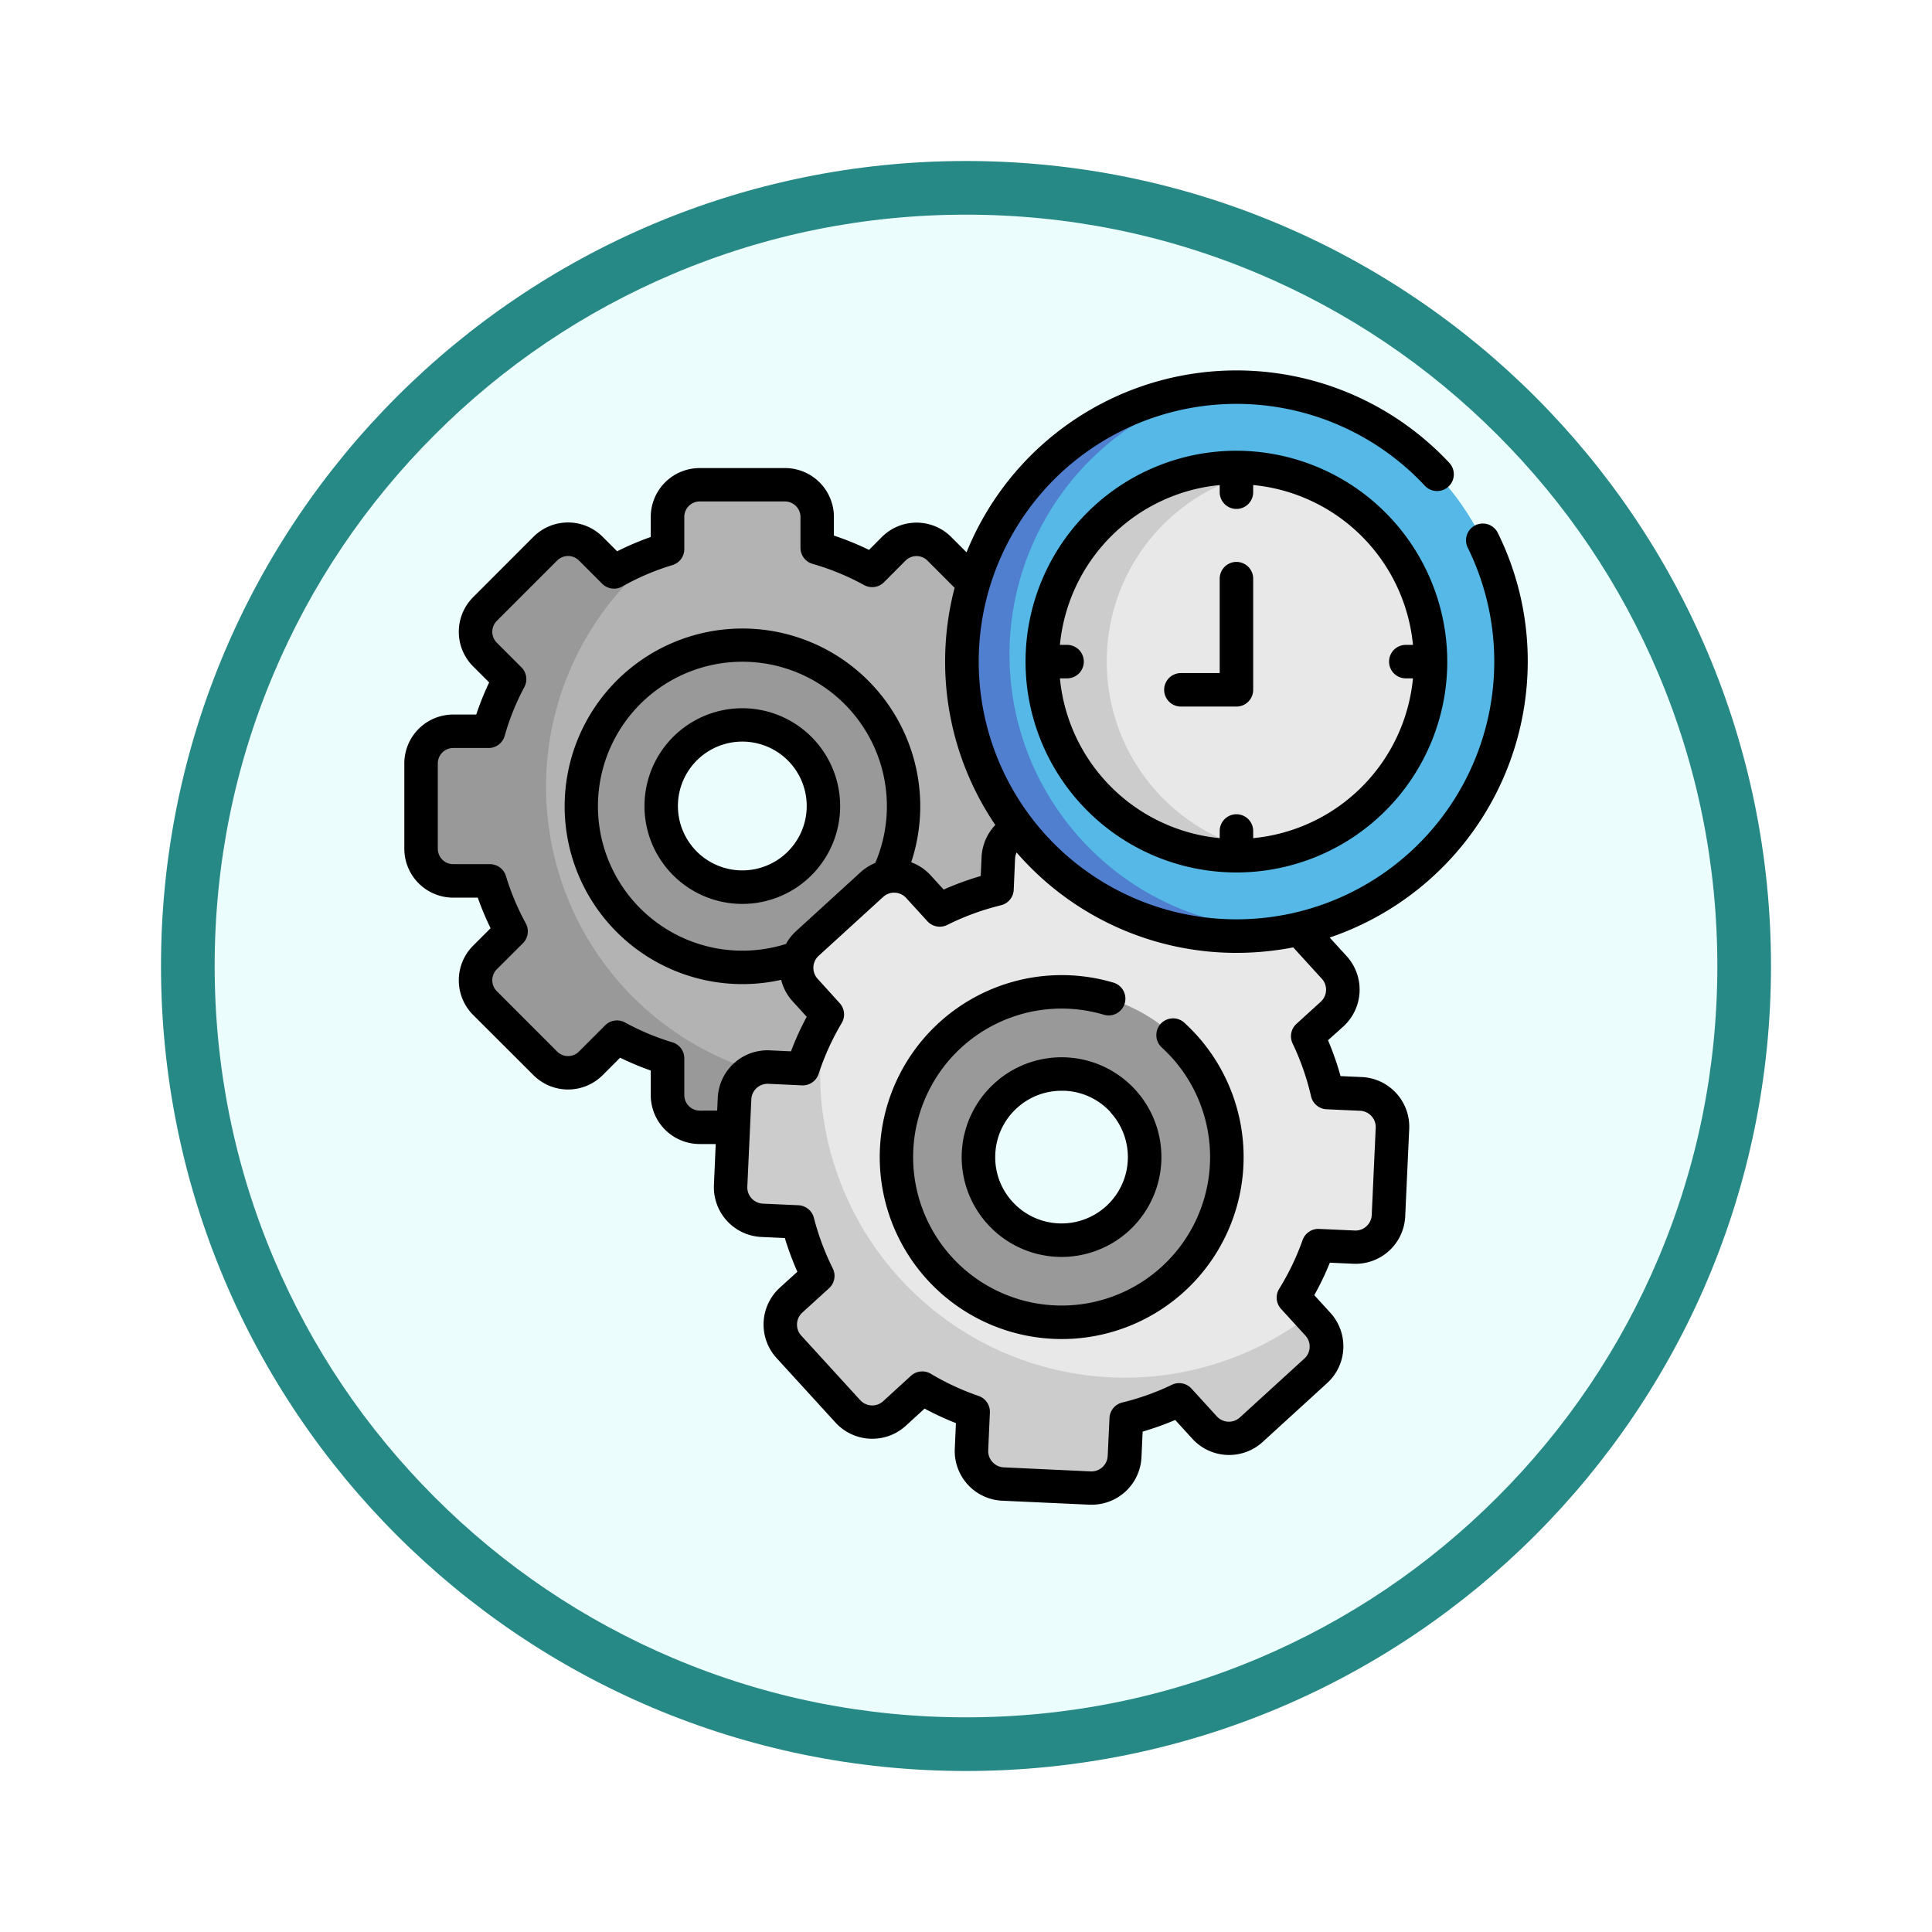 <svg xmlns="http://www.w3.org/2000/svg" xmlns:xlink="http://www.w3.org/1999/xlink" width="108" height="108" viewBox="0 0 108 108">
  <defs>
    <filter id="Trazado_904820" x="0" y="0" width="108" height="108" filterUnits="userSpaceOnUse">
      <feOffset dy="3" input="SourceAlpha"/>
      <feGaussianBlur stdDeviation="3" result="blur"/>
      <feFlood flood-opacity="0.161"/>
      <feComposite operator="in" in2="blur"/>
      <feComposite in="SourceGraphic"/>
    </filter>
  </defs>
  <g id="Grupo_1236991" data-name="Grupo 1236991" transform="translate(-618.999 -3089)">
    <g id="Grupo_1236228" data-name="Grupo 1236228" transform="translate(627.999 3095)">
      <g id="Grupo_1226544" data-name="Grupo 1226544" transform="translate(0 0)">
        <g id="Grupo_1211534" data-name="Grupo 1211534" transform="translate(0)">
          <g id="Grupo_1173585" data-name="Grupo 1173585">
            <g id="Grupo_1173428" data-name="Grupo 1173428">
              <g id="Grupo_1171958" data-name="Grupo 1171958">
                <g id="Grupo_1167341" data-name="Grupo 1167341">
                  <g id="Grupo_1166792" data-name="Grupo 1166792">
                    <g transform="matrix(1, 0, 0, 1, -9, -6)" filter="url(#Trazado_904820)">
                      <g id="Trazado_904820-2" data-name="Trazado 904820" transform="translate(9 6)" fill="#ebfefd">
                        <path d="M 45 88.5 C 39.127 88.5 33.43 87.35 28.068 85.082 C 22.889 82.891 18.236 79.755 14.241 75.759 C 10.245 71.764 7.109 67.111 4.918 61.932 C 2.65 56.57 1.5 50.873 1.5 45 C 1.5 39.127 2.65 33.43 4.918 28.068 C 7.109 22.889 10.245 18.236 14.241 14.241 C 18.236 10.245 22.889 7.109 28.068 4.918 C 33.43 2.65 39.127 1.5 45 1.5 C 50.873 1.5 56.57 2.65 61.932 4.918 C 67.111 7.109 71.764 10.245 75.759 14.241 C 79.755 18.236 82.891 22.889 85.082 28.068 C 87.35 33.43 88.5 39.127 88.5 45 C 88.5 50.873 87.35 56.57 85.082 61.932 C 82.891 67.111 79.755 71.764 75.759 75.759 C 71.764 79.755 67.111 82.891 61.932 85.082 C 56.57 87.35 50.873 88.5 45 88.5 Z" stroke="none"/>
                        <path d="M 45 3 C 39.329 3 33.829 4.11 28.653 6.299 C 23.652 8.415 19.16 11.443 15.302 15.302 C 11.443 19.16 8.415 23.652 6.299 28.653 C 4.11 33.829 3 39.329 3 45 C 3 50.671 4.11 56.171 6.299 61.347 C 8.415 66.348 11.443 70.84 15.302 74.699 C 19.16 78.557 23.652 81.585 28.653 83.701 C 33.829 85.89 39.329 87 45 87 C 50.671 87 56.171 85.89 61.347 83.701 C 66.348 81.585 70.84 78.557 74.698 74.699 C 78.557 70.84 81.585 66.348 83.701 61.347 C 85.89 56.171 87 50.671 87 45 C 87 39.329 85.89 33.829 83.701 28.653 C 81.585 23.652 78.557 19.16 74.698 15.302 C 70.84 11.443 66.348 8.415 61.347 6.299 C 56.171 4.11 50.671 3 45 3 M 45 1.52587890625e-05 C 69.853 1.52587890625e-05 90 20.147 90 45 C 90 69.853 69.853 90 45 90 C 20.147 90 -7.62939453125e-06 69.853 -7.62939453125e-06 45 C -7.62939453125e-06 20.147 20.147 1.52587890625e-05 45 1.52587890625e-05 Z" stroke="none" fill="#268985"/>
                      </g>
                    </g>
                  </g>
                </g>
              </g>
            </g>
          </g>
        </g>
      </g>
    </g>
    <g id="tiempo-de-trabajo_2_" data-name="tiempo-de-trabajo (2)" transform="translate(641.101 3109.705)">
      <g id="Grupo_1236990" data-name="Grupo 1236990" transform="translate(1.435 0.936)">
        <path id="Trazado_1237534" data-name="Trazado 1237534" d="M15,55.206l-3.378,3.378a1.8,1.8,0,0,0,0,2.539L13,62.5a14.59,14.59,0,0,0-1.17,2.913H9.85a1.8,1.8,0,0,0-1.8,1.8v4.775a1.8,1.8,0,0,0,1.8,1.8H11.9A14.9,14.9,0,0,0,13.088,76.6l-1.464,1.464a1.8,1.8,0,0,0,0,2.543L15,83.981a1.8,1.8,0,0,0,2.54,0l1.464-1.463A14.614,14.614,0,0,0,21.831,83.7V85.76a1.8,1.8,0,0,0,1.8,1.8H28.4a1.8,1.8,0,0,0,1.8-1.8v-1.98a14.807,14.807,0,0,0,2.913-1.174l1.373,1.376a1.8,1.8,0,0,0,2.543,0L40.4,80.607a1.8,1.8,0,0,0,0-2.543l-1.3-1.3a14.876,14.876,0,0,0,1.275-2.987h1.8a1.8,1.8,0,0,0,1.8-1.8V67.208a1.8,1.8,0,0,0-1.8-1.8H40.453a14.861,14.861,0,0,0-1.261-3.077L40.4,61.124a1.8,1.8,0,0,0,0-2.54l-3.374-3.378a1.8,1.8,0,0,0-2.543,0l-1.209,1.212A14.853,14.853,0,0,0,30.2,55.158V53.432a1.8,1.8,0,0,0-1.8-1.8H23.627a1.8,1.8,0,0,0-1.8,1.8v1.8a14.627,14.627,0,0,0-2.986,1.275l-1.3-1.3a1.8,1.8,0,0,0-2.54,0Zm11.01,9.857a4.532,4.532,0,1,0,4.534,4.531A4.532,4.532,0,0,0,26.013,65.064Zm0,0" transform="translate(-8.055 -46.177)" fill="#b3b3b3" fill-rule="evenodd"/>
        <path id="Trazado_1237535" data-name="Trazado 1237535" d="M89.266,141.859a9.016,9.016,0,1,0-9.016-9.016A9.013,9.013,0,0,0,89.266,141.859Zm0-13.546a4.532,4.532,0,1,0,4.534,4.531A4.532,4.532,0,0,0,89.266,128.313Zm0,0" transform="translate(-71.308 -109.426)" fill="#999" fill-rule="evenodd"/>
        <path id="Trazado_1237536" data-name="Trazado 1237536" d="M15.041,90.076A16.592,16.592,0,0,1,21.6,76.848a14.8,14.8,0,0,0-2.756,1.205l-1.3-1.3a1.8,1.8,0,0,0-2.54,0l-3.378,3.378a1.8,1.8,0,0,0,0,2.539L13,84.044a14.591,14.591,0,0,0-1.17,2.913H9.85a1.8,1.8,0,0,0-1.8,1.8v4.775a1.8,1.8,0,0,0,1.8,1.8H11.9a14.9,14.9,0,0,0,1.184,2.823l-1.464,1.464a1.8,1.8,0,0,0,0,2.543L15,105.526a1.8,1.8,0,0,0,2.54,0l1.464-1.463a14.614,14.614,0,0,0,2.826,1.184V107.3a1.8,1.8,0,0,0,1.8,1.8H28.4a1.8,1.8,0,0,0,1.8-1.8v-.678a16.612,16.612,0,0,1-15.156-16.55Zm0,0" transform="translate(-8.055 -67.721)" fill="#999" fill-rule="evenodd"/>
        <path id="Trazado_1237537" data-name="Trazado 1237537" d="M148,220.928l-.22,4.887a1.842,1.842,0,0,0,1.753,1.925l1.991.091a15.317,15.317,0,0,0,1.125,3.014l-1.5,1.366a1.846,1.846,0,0,0-.116,2.6l3.3,3.612a1.85,1.85,0,0,0,2.6.119l1.554-1.418a15.117,15.117,0,0,0,2.847,1.317l-.094,2.12a1.846,1.846,0,0,0,1.754,1.921l4.89.224a1.847,1.847,0,0,0,1.921-1.757l.1-2.121a14.984,14.984,0,0,0,2.955-1.055l1.422,1.558a1.845,1.845,0,0,0,2.6.119l3.616-3.3a1.846,1.846,0,0,0,.115-2.6l-1.366-1.5a15.056,15.056,0,0,0,1.393-2.9l1.991.09a1.841,1.841,0,0,0,1.921-1.753l.224-4.89a1.847,1.847,0,0,0-1.757-1.921l-1.883-.084a15.157,15.157,0,0,0-1.1-3.144l1.362-1.243a1.85,1.85,0,0,0,.119-2.6l-3.3-3.612a1.842,1.842,0,0,0-2.6-.119l-1.306,1.191a14.94,14.94,0,0,0-3.081-1.456l.08-1.753a1.847,1.847,0,0,0-1.757-1.921l-4.887-.224a1.849,1.849,0,0,0-1.925,1.757l-.077,1.75a15.212,15.212,0,0,0-3.2,1.174l-1.191-1.306a1.846,1.846,0,0,0-2.6-.119l-3.615,3.3a1.845,1.845,0,0,0-.119,2.6l1.243,1.366a15.1,15.1,0,0,0-1.376,3.028l-1.886-.088A1.847,1.847,0,0,0,148,220.928Zm15.146-.15a4.645,4.645,0,1,0,6.56.3A4.644,4.644,0,0,0,163.143,220.779Zm0,0" transform="translate(-130.469 -181.165)" fill="#e8e8e8" fill-rule="evenodd"/>
        <path id="Trazado_1237538" data-name="Trazado 1237538" d="M238,296.526a9.24,9.24,0,1,0-13.054-.594,9.239,9.239,0,0,0,13.054.594Zm-9.361-10.252a4.644,4.644,0,1,0,6.56.3,4.644,4.644,0,0,0-6.56-.3Zm0,0" transform="translate(-195.967 -246.66)" fill="#999" fill-rule="evenodd"/>
        <path id="Trazado_1237539" data-name="Trazado 1237539" d="M157.233,306.928a16.993,16.993,0,0,1-4.174-14.541,15.073,15.073,0,0,0-1.254,2.815l-1.886-.088A1.846,1.846,0,0,0,148,296.872l-.22,4.887a1.842,1.842,0,0,0,1.753,1.925l1.991.091a15.208,15.208,0,0,0,1.125,3.011l-1.5,1.369a1.846,1.846,0,0,0-.116,2.6l3.3,3.612a1.851,1.851,0,0,0,2.6.119l1.554-1.421a15.131,15.131,0,0,0,2.847,1.32l-.094,2.121a1.847,1.847,0,0,0,1.754,1.921l4.89.224a1.847,1.847,0,0,0,1.921-1.757l.1-2.12a15.017,15.017,0,0,0,2.955-1.055l1.421,1.558a1.845,1.845,0,0,0,2.6.119l3.616-3.3a1.846,1.846,0,0,0,.115-2.6l-.468-.51a17.028,17.028,0,0,1-22.908-2.054Zm0,0" transform="translate(-130.47 -257.108)" fill="#ccc" fill-rule="evenodd"/>
        <path id="Trazado_1237540" data-name="Trazado 1237540" d="M267.509,38.245A15.343,15.343,0,1,0,252.164,22.9,15.343,15.343,0,0,0,267.509,38.245Zm0,0" transform="translate(-221.928 -7.559)" fill="#55b8e6" fill-rule="evenodd"/>
        <path id="Trazado_1237541" data-name="Trazado 1237541" d="M299.311,65.526a10.851,10.851,0,1,0-10.849-10.849A10.851,10.851,0,0,0,299.311,65.526Zm0,0" transform="translate(-253.73 -39.332)" fill="#e8e8e8" fill-rule="evenodd"/>
        <path id="Trazado_1237542" data-name="Trazado 1237542" d="M292.059,54.677a10.83,10.83,0,0,1,9.051-10.7,10.851,10.851,0,1,0,0,21.4,10.662,10.662,0,0,1-1.8-.461A10.854,10.854,0,0,1,292.059,54.677Zm0,0" transform="translate(-253.73 -39.332)" fill="#ccc" fill-rule="evenodd"/>
        <path id="Trazado_1237543" data-name="Trazado 1237543" d="M254.823,22.7A15.349,15.349,0,0,1,266.57,7.782a15.344,15.344,0,1,0,4.44,30.26,1,1,0,0,1,.1-.025c-.039,0-.077,0-.112.007q-.414.021-.828.021a15.372,15.372,0,0,1-4.192-.58c-.454-.129-.9-.276-1.338-.447a14.088,14.088,0,0,1-1.393-.622c-.185-.091-.37-.189-.552-.29a15.433,15.433,0,0,1-4.419-3.71c-.147-.178-.29-.363-.426-.549a15.273,15.273,0,0,1-3.025-9.148Zm0,0" transform="translate(-221.929 -7.754)" fill="#507fcf" fill-rule="evenodd"/>
      </g>
      <path id="Trazado_1237544" data-name="Trazado 1237544" d="M115.474,152.592a5.469,5.469,0,1,0,4.369,5.356A5.474,5.474,0,0,0,115.474,152.592Zm-1.1,8.953a3.6,3.6,0,1,1,3.6-3.6A3.6,3.6,0,0,1,114.373,161.545Zm0,0" transform="translate(-94.98 -133.594)"/>
      <path id="Trazado_1237545" data-name="Trazado 1237545" d="M63.3,16.281a16.153,16.153,0,0,0-1.683-7.216.936.936,0,0,0-1.678.829A14.412,14.412,0,0,1,48.893,30.564a14.677,14.677,0,0,1-1.877.122A14.407,14.407,0,1,1,57.548,6.448.936.936,0,1,0,58.916,5.17a16.281,16.281,0,0,0-26.988,5l-.86-.861a2.742,2.742,0,0,0-3.868,0l-.723.726a15.758,15.758,0,0,0-1.963-.8V8.191A2.735,2.735,0,0,0,21.782,5.46H17.007a2.735,2.735,0,0,0-2.732,2.731V9.313a15.6,15.6,0,0,0-1.879.8L11.584,9.3a2.735,2.735,0,0,0-3.863,0L4.343,12.681a2.736,2.736,0,0,0,0,3.863l.9.9a15.651,15.651,0,0,0-.722,1.794H3.23A2.735,2.735,0,0,0,.5,21.968v4.774A2.735,2.735,0,0,0,3.23,29.474H4.606a15.813,15.813,0,0,0,.716,1.708l-.979.979a2.741,2.741,0,0,0,0,3.867L7.721,39.4a2.734,2.734,0,0,0,3.863,0l.979-.979a15.61,15.61,0,0,0,1.713.717v1.378a2.734,2.734,0,0,0,2.731,2.731h.9l-.1,2.295a2.783,2.783,0,0,0,2.649,2.9l1.315.06a16.314,16.314,0,0,0,.7,1.884l-.989.9a2.782,2.782,0,0,0-.175,3.923l3.3,3.613a2.785,2.785,0,0,0,3.924.177l1.052-.962a16.138,16.138,0,0,0,1.752.811l-.064,1.437a2.779,2.779,0,0,0,2.646,2.9l4.891.224c.042,0,.085,0,.127,0a2.783,2.783,0,0,0,2.772-2.651l.066-1.436a15.893,15.893,0,0,0,1.819-.65l.963,1.055a2.781,2.781,0,0,0,3.922.179l3.614-3.3a2.782,2.782,0,0,0,.176-3.925l-.9-.985a16.152,16.152,0,0,0,.871-1.816l1.312.06a2.778,2.778,0,0,0,2.9-2.646l.224-4.891a2.779,2.779,0,0,0-2.647-2.9l-1.192-.053a16.139,16.139,0,0,0-.7-2.005L53,36.668a2.785,2.785,0,0,0,.178-3.924l-.95-1.04A16.306,16.306,0,0,0,63.3,16.281Zm-46.29,25.1a.871.871,0,0,1-.859-.859V38.461a.936.936,0,0,0-.667-.9,13.678,13.678,0,0,1-2.645-1.108.936.936,0,0,0-1.112.159L10.26,38.079a.86.86,0,0,1-1.216,0L5.667,34.7a.869.869,0,0,1,0-1.219L7.13,32.022a.936.936,0,0,0,.159-1.111A13.991,13.991,0,0,1,6.18,28.266a.936.936,0,0,0-.9-.664H3.231a.861.861,0,0,1-.859-.86V21.968a.861.861,0,0,1,.859-.86H5.211a.935.935,0,0,0,.9-.683,13.7,13.7,0,0,1,1.1-2.726.936.936,0,0,0-.165-1.1L5.667,15.22a.864.864,0,0,1,0-1.215l3.378-3.378a.861.861,0,0,1,1.216,0l1.3,1.3a.937.937,0,0,0,1.122.153,13.726,13.726,0,0,1,2.8-1.194.937.937,0,0,0,.668-.9v-1.8a.86.86,0,0,1,.859-.859h4.775a.871.871,0,0,1,.86.859V9.917a.936.936,0,0,0,.68.9A13.84,13.84,0,0,1,26.2,12a.935.935,0,0,0,1.114-.159l1.208-1.211a.867.867,0,0,1,1.218,0l1.522,1.525a16.262,16.262,0,0,0,2.275,13.256,2.8,2.8,0,0,0-.769,1.79l-.046,1.064a16.26,16.26,0,0,0-2.073.758l-.725-.795a2.744,2.744,0,0,0-1.089-.731,9.939,9.939,0,1,0-7.27,6.572,2.758,2.758,0,0,0,.642,1.2l.787.865a16.13,16.13,0,0,0-.88,1.932l-1.193-.056a2.783,2.783,0,0,0-2.9,2.649l-.033.72Zm5.385-10.032a2.755,2.755,0,0,0-.559.713,8.076,8.076,0,1,1,4.99-4.527,2.775,2.775,0,0,0-.817.514Zm27.795.905,1.6,1.755a.91.91,0,0,1-.058,1.281L50.37,36.53a.937.937,0,0,0-.213,1.1,14.206,14.206,0,0,1,1.029,2.949.935.935,0,0,0,.87.725l1.886.084a.915.915,0,0,1,.86.943l-.224,4.891a.9.9,0,0,1-.3.626.886.886,0,0,1-.648.234l-1.991-.09a.937.937,0,0,0-.925.623,14.177,14.177,0,0,1-1.307,2.722.936.936,0,0,0,.1,1.124l1.365,1.495a.9.9,0,0,1,.236.655.891.891,0,0,1-.291.625l-3.614,3.3a.91.91,0,0,1-1.277-.058l-1.422-1.558a.935.935,0,0,0-1.1-.213,14.1,14.1,0,0,1-2.77.989.935.935,0,0,0-.715.867l-.1,2.121a.91.91,0,0,1-.943.864L34,61.321a.916.916,0,0,1-.861-.944l.094-2.121a.935.935,0,0,0-.629-.926,14.216,14.216,0,0,1-2.671-1.239.937.937,0,0,0-1.113.112l-1.553,1.421a.91.91,0,0,1-1.281-.058l-3.3-3.613a.91.91,0,0,1,.056-1.278l1.5-1.366A.935.935,0,0,0,24.45,50.2a14.451,14.451,0,0,1-1.056-2.831.937.937,0,0,0-.864-.7l-1.992-.09a.912.912,0,0,1-.864-.947l.224-4.888a.911.911,0,0,1,.943-.864l1.886.087a.937.937,0,0,0,.933-.644,14.214,14.214,0,0,1,1.291-2.841.936.936,0,0,0-.112-1.108L23.6,34.006a.91.91,0,0,1,.058-1.277l3.615-3.3a.91.91,0,0,1,1.276.058l1.191,1.306A.935.935,0,0,0,30.847,31a14.337,14.337,0,0,1,3.007-1.1.936.936,0,0,0,.712-.868l.076-1.747a.9.9,0,0,1,.085-.336,16.249,16.249,0,0,0,12.288,5.612,16.417,16.417,0,0,0,2.08-.132c.366-.047.73-.1,1.092-.175Zm0,0" transform="translate(0 0)"/>
      <path id="Trazado_1237546" data-name="Trazado 1237546" d="M254.167,311.236l-.076.06-.03.027c-.06.051-.12.1-.18.156q-.206.189-.391.394l-.015.017c-.056.063-.111.126-.164.191s-.1.121-.142.183l-.026.033c-.037.05-.072.1-.107.154-.016.023-.033.046-.049.07-.093.14-.178.284-.257.43l-.021.037c-.021.041-.041.082-.061.123s-.041.079-.06.12q-.11.235-.2.48l-.008.022c-.018.05-.033.1-.049.15s-.024.072-.035.109c-.037.124-.069.251-.1.378s-.059.281-.079.423c-.006.041-.01.081-.014.121-.017.143-.031.286-.038.431a5.584,5.584,0,0,0,9.339,4.376c.071-.065.14-.131.207-.2a5.58,5.58,0,0,0-7.446-8.287Zm6.213,1.861a3.708,3.708,0,1,1-5.477,5,3.679,3.679,0,0,1-.964-2.3q-.009-.184,0-.369a3.68,3.68,0,0,1,1.205-2.569h0a3.68,3.68,0,0,1,2.5-.97c.057,0,.114,0,.172,0a3.681,3.681,0,0,1,2.569,1.2Zm0,0" transform="translate(-220.403 -271.619)"/>
      <path id="Trazado_1237547" data-name="Trazado 1237547" d="M232.058,275.617a.936.936,0,0,0-1.276,1.37c.189.176.367.354.537.537a8.3,8.3,0,1,1-3.767-2.361.936.936,0,1,0,.533-1.795,10.172,10.172,0,1,0,3.963,17.269,10.175,10.175,0,0,0,.648-14.382c-.208-.223-.416-.431-.637-.637Zm0,0" transform="translate(-187.946 -239.144)"/>
      <path id="Trazado_1237548" data-name="Trazado 1237548" d="M292.688,36.266a11.787,11.787,0,1,0,11.785,11.789,11.8,11.8,0,0,0-11.785-11.789Zm.936,21.656v-.4a.936.936,0,0,0-1.872,0v.4a9.929,9.929,0,0,1-8.932-8.932h.4a.936.936,0,1,0,0-1.872h-.4a9.931,9.931,0,0,1,8.932-8.935v.4a.936.936,0,0,0,1.872,0v-.4a9.931,9.931,0,0,1,8.932,8.935h-.4a.936.936,0,1,0,0,1.872h.4A9.929,9.929,0,0,1,293.624,57.922Zm0,0" transform="translate(-245.672 -31.774)"/>
      <path id="Trazado_1237549" data-name="Trazado 1237549" d="M347.468,86.434a.936.936,0,0,0-.936.936v5.278h-2.169a.936.936,0,1,0,0,1.872h3.105a.936.936,0,0,0,.936-.936V87.37A.937.937,0,0,0,347.468,86.434Zm0,0" transform="translate(-300.452 -75.728)"/>
    </g>
  </g>
</svg>
